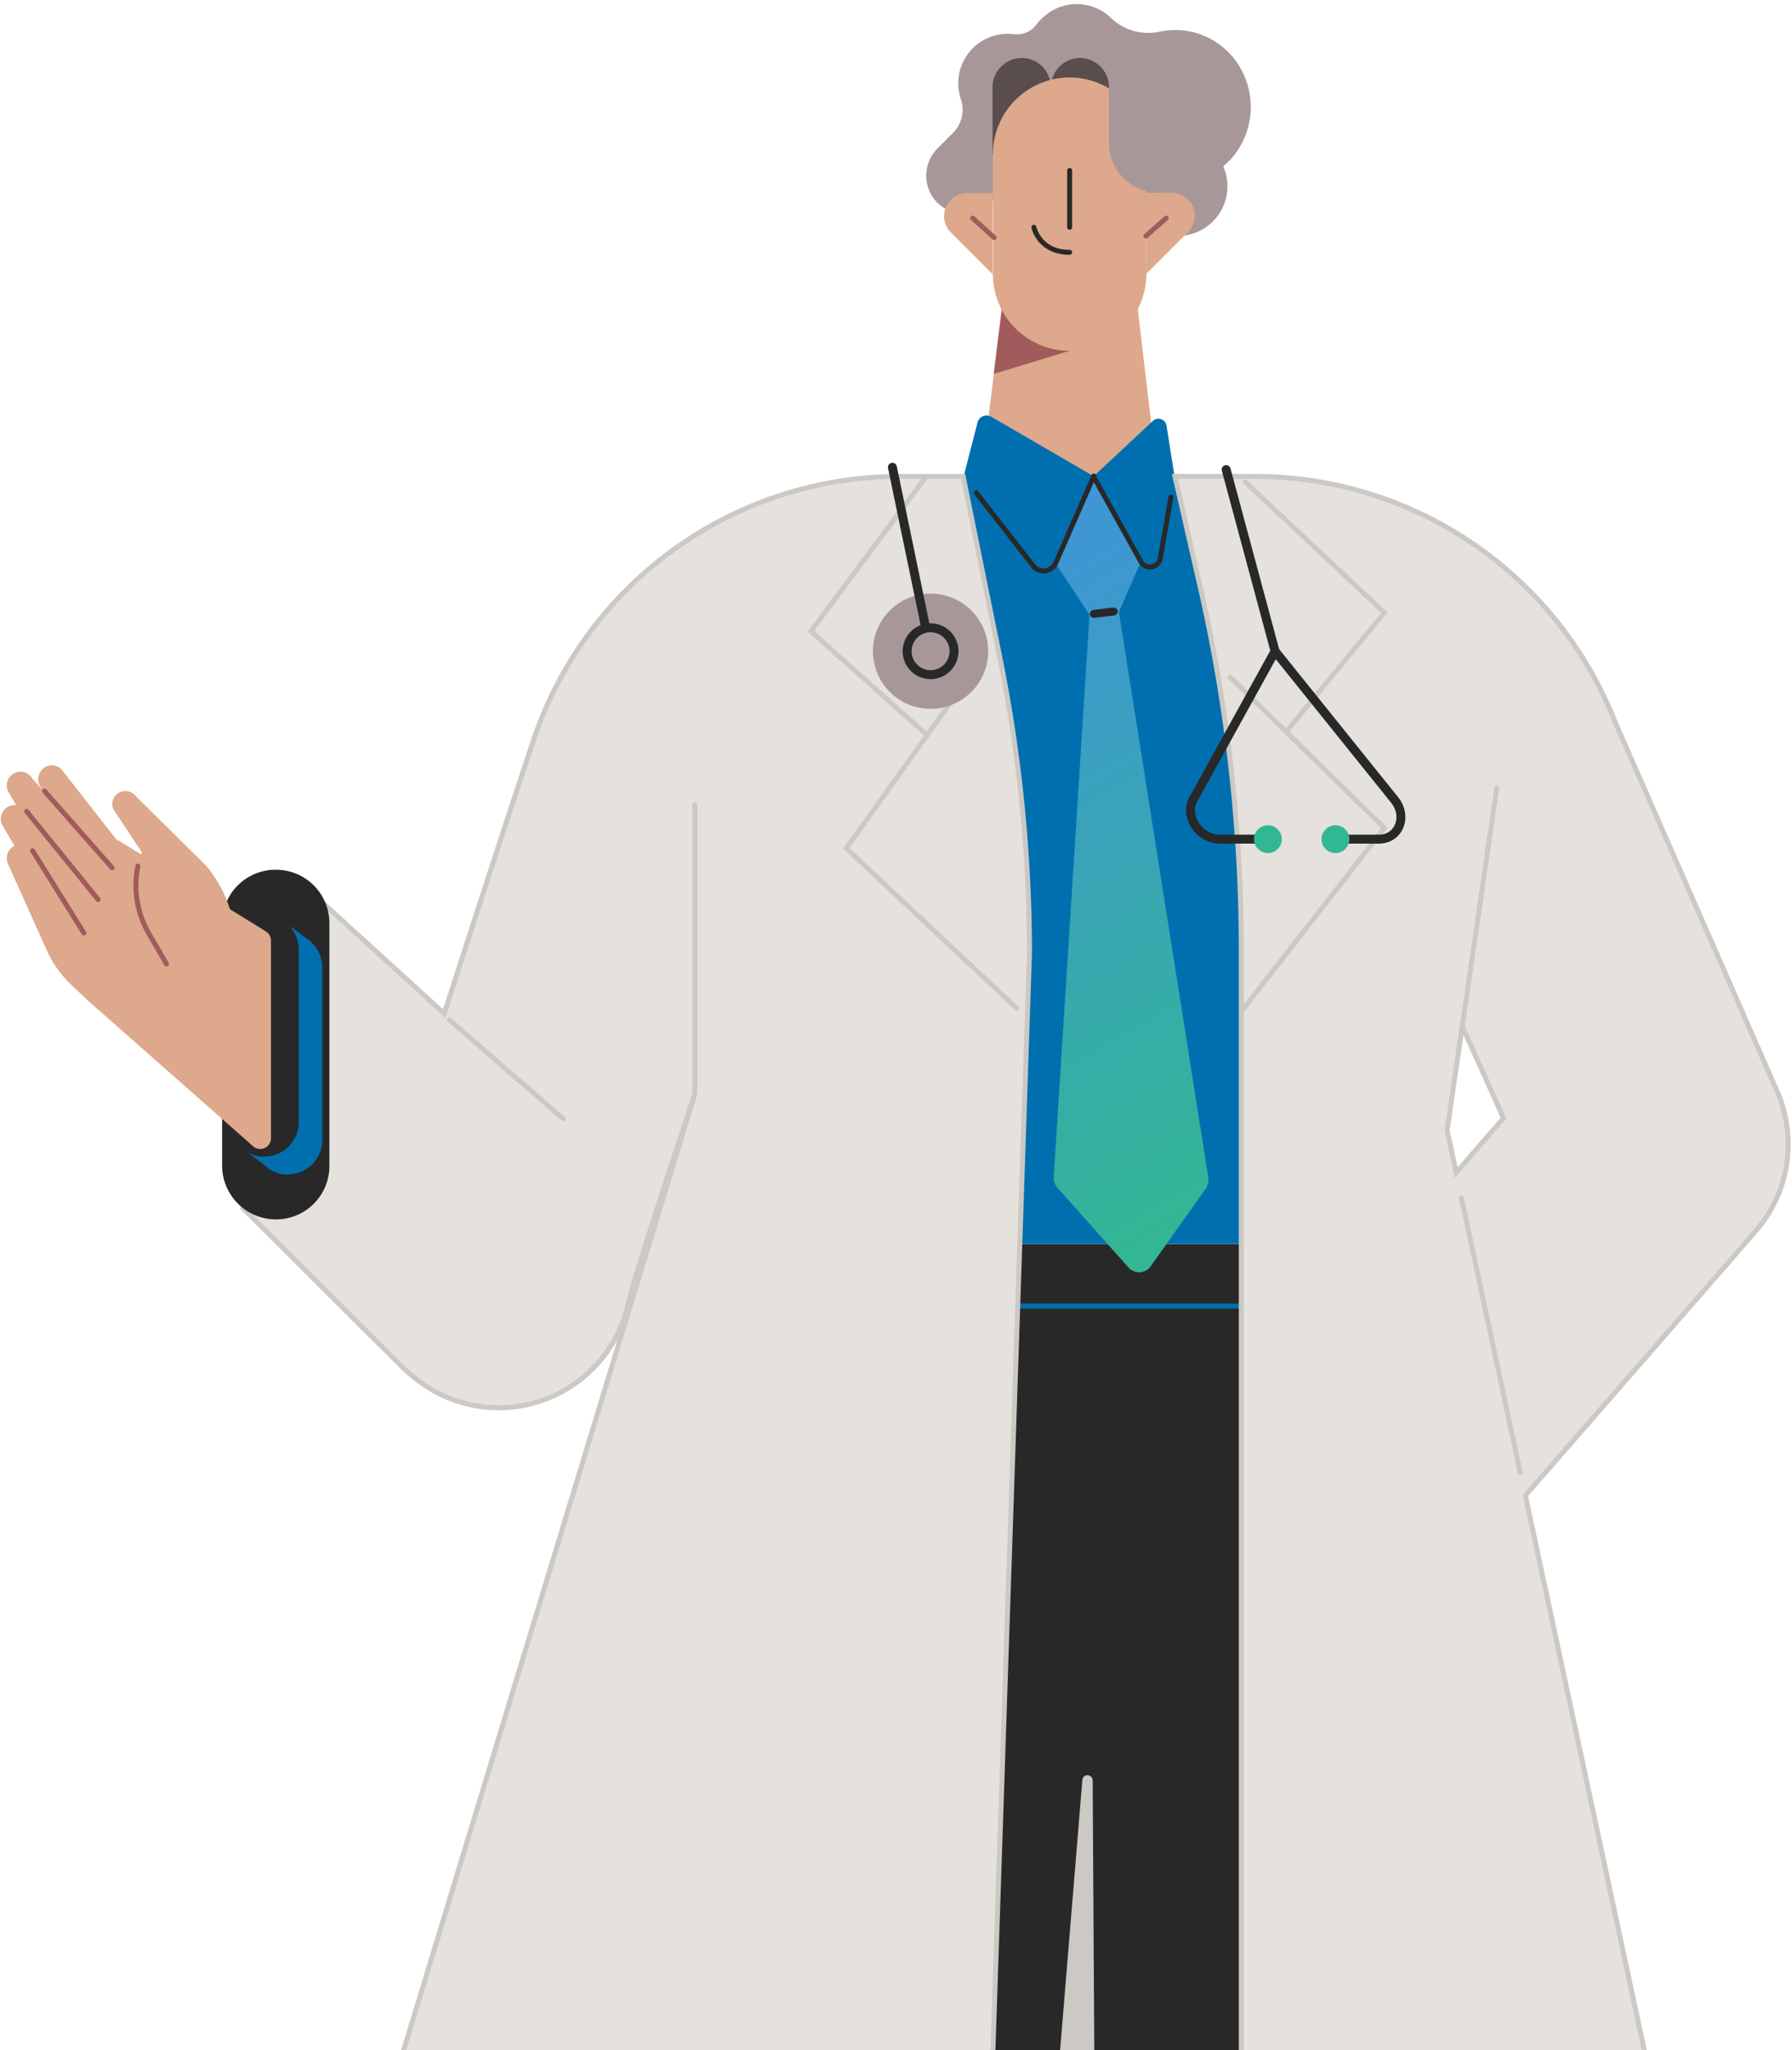 <svg id="Layer_1" data-name="Layer 1" xmlns="http://www.w3.org/2000/svg" xmlns:xlink="http://www.w3.org/1999/xlink" viewBox="0 0 451 516"><defs><style>.cls-1{fill:#ccc8c4;stroke-width:3.46px;}.cls-1,.cls-12{stroke:#ccc8c4;}.cls-1,.cls-10,.cls-11,.cls-12,.cls-14,.cls-15,.cls-16,.cls-3{stroke-linecap:round;}.cls-1,.cls-3{stroke-linejoin:round;}.cls-2{fill:#282828;}.cls-10,.cls-11,.cls-12,.cls-14,.cls-15,.cls-3{fill:none;}.cls-3{stroke:#006faf;}.cls-10,.cls-11,.cls-12,.cls-3{stroke-width:1.25px;}.cls-16,.cls-4{fill:#a89799;}.cls-5{fill:#594d4d;}.cls-6{fill:#dda88b;}.cls-7{fill:#a25b5c;}.cls-8{fill:#006faf;}.cls-9{fill:#e5e1dc;}.cls-10{stroke:#a25b5c;}.cls-10,.cls-11,.cls-12,.cls-14,.cls-15,.cls-16{stroke-miterlimit:10;}.cls-11,.cls-14,.cls-15,.cls-16{stroke:#282828;}.cls-13{fill:url(#linear-gradient);}.cls-14{stroke-width:2px;}.cls-15,.cls-16{stroke-width:2.25px;}.cls-17{fill:#31b893;}</style><linearGradient id="linear-gradient" x1="233.09" y1="373.63" x2="322.87" y2="218.12" gradientTransform="matrix(1, 0, 0, -1, 0, 518)" gradientUnits="userSpaceOnUse"><stop offset="0" stop-color="#3f94d8"/><stop offset="1" stop-color="#32b792"/></linearGradient></defs><title>doctor</title><rect class="cls-1" x="187.9" y="426.3" width="172.8" height="188"/><path class="cls-2" d="M347,328.7H178.3L136.1,863.2H238.2L272.4,448a1.24,1.24,0,0,1,1.3-1.2h0a1.32,1.32,0,0,1,1.3,1.3L277.4,852h96.2l3.2-523.4H347Z"/><rect class="cls-2" x="256.4" y="313.1" width="74.4" height="15.6"/><line class="cls-3" x1="330.9" y1="328.7" x2="256.4" y2="328.7"/><circle class="cls-4" cx="296.42" cy="46.89" r="12.5" transform="translate(53.66 223.33) rotate(-45)"/><path class="cls-4" d="M309.6,13.6A18.87,18.87,0,0,0,291.7,8a13.45,13.45,0,0,1-12.1-3.5l-.1-.1a12.44,12.44,0,0,0-16.8-.2,10.71,10.71,0,0,0-1.8,1.9,6.08,6.08,0,0,1-5.7,2.5,12.47,12.47,0,0,0-13.4,16.3,8.29,8.29,0,0,1-1.9,8.5L236,37.3a9.69,9.69,0,0,0-.3,13.5,9.57,9.57,0,0,0,13.7.2,10,10,0,0,0,1-1.1l8.6-10-6.3-6.3a12.54,12.54,0,0,0,9.9-3.6,12.66,12.66,0,0,0,3.1-5,12.5,12.5,0,0,0,11-.1,18.88,18.88,0,0,0,5.5,15.6,19.19,19.19,0,0,0,27.8-.7A19.7,19.7,0,0,0,309.6,13.6Z"/><path class="cls-5" d="M257.1,14.6h0a7.34,7.34,0,0,0-7.3,7.3V38.8h14.6V21.9A7.21,7.21,0,0,0,257.1,14.6Z"/><path class="cls-5" d="M271.8,14.6h0a7.34,7.34,0,0,0-7.3,7.3V38.8h14.6V21.9A7.34,7.34,0,0,0,271.8,14.6Z"/><polygon class="cls-6" points="252.8 72.3 246.7 122 271.8 136.7 291.6 122.4 285.7 72.3 252.8 72.3"/><polygon class="cls-7" points="252.8 72.3 250.1 94.1 269.2 88.3 252.8 72.3"/><path class="cls-6" d="M249.8,69,239.3,58.5a5.83,5.83,0,0,1-1.7-4.1h0a5.8,5.8,0,0,1,5.8-5.8h6.4Z"/><path class="cls-6" d="M288.4,69,299,58.4a5.83,5.83,0,0,0,1.7-4.1h0a5.8,5.8,0,0,0-5.8-5.8h-6.4V69Z"/><path class="cls-6" d="M269.2,88.3h0A19.31,19.31,0,0,1,249.9,69V38.8a19.31,19.31,0,0,1,19.3-19.3h0a19.31,19.31,0,0,1,19.3,19.3V69A19.38,19.38,0,0,1,269.2,88.3Z"/><polygon class="cls-8" points="333.8 313.1 256.5 313.1 237.9 120 315.2 120 333.8 313.1"/><path class="cls-9" d="M447.7,275.7l-41.4-94.4a97.35,97.35,0,0,0-90.4-61.4h-.6v66.5h.6a30.12,30.12,0,0,1,17.2,5.3,30.72,30.72,0,0,1,11.3,14.1l33.9,75.6L326.5,341l50.2,43.7,65.2-74.9A33.36,33.36,0,0,0,447.7,275.7Z"/><path class="cls-9" d="M242.4,119.9H226.5a97.26,97.26,0,0,0-92.2,66.3c-7.7,22.9-22.5,68.9-22.5,68.9l-34-31L61.1,304l40.6,40.5q1.8,1.65,3.6,3A33.39,33.39,0,0,0,158,328.6c.8-2.8-.3-1.6,17-53.7h0L72.8,610.5a16.55,16.55,0,0,0,12,19.7L225,655.1A16.64,16.64,0,0,0,245.8,639l13.3-399.3a377.48,377.48,0,0,0-7.3-73.4Z"/><path class="cls-9" d="M364.2,284.5l15.9-109.6-64.9-55H295.6l6.4,28a410.8,410.8,0,0,1,10.3,91.8v401a17.38,17.38,0,0,0,24.3,15.9l88-23.5a17.39,17.39,0,0,0,10-19.7Z"/><path class="cls-8" d="M275.3,119.9l-25.8-15a2.35,2.35,0,0,0-3.5,1.5L242.5,120l17.6,22.6a3.35,3.35,0,0,0,5.7-.7Z"/><path class="cls-8" d="M275.2,119.9,290.1,106a2.06,2.06,0,0,1,3.5,1.2l2,12.7-3.7,20.6a2.62,2.62,0,0,1-4.9.8Z"/><line class="cls-10" x1="293.5" y1="54.9" x2="288.4" y2="59.4"/><line class="cls-10" x1="244.8" y1="54.9" x2="250.2" y2="59.8"/><path class="cls-4" d="M291.6,48.5h0A12.5,12.5,0,0,1,279.1,36V21.6h12.5Z"/><line class="cls-11" x1="269.2" y1="42.9" x2="269.2" y2="57.2"/><path class="cls-11" d="M260.2,57.2s1.3,6.3,9,6.3"/><line class="cls-12" x1="113.1" y1="256.7" x2="141.8" y2="281.6"/><path class="cls-13" d="M304.1,296.4,281.6,154l5.5-12.6L275.3,120l-9.6,21.9,8.5,12.8-9,141.4a3.66,3.66,0,0,0,.9,2.8L284,319a3.58,3.58,0,0,0,5.6-.3l13.9-19.6A4.46,4.46,0,0,0,304.1,296.4Z"/><path class="cls-11" d="M245.7,124,260,142.4a3.35,3.35,0,0,0,5.7-.7l9.6-21.9"/><path class="cls-11" d="M294.7,125.1,292,140.5a2.62,2.62,0,0,1-4.9.8l-11.9-21.4"/><line class="cls-14" x1="275.3" y1="154.5" x2="280.3" y2="153.9"/><line class="cls-12" x1="367.8" y1="301.5" x2="382.6" y2="370.6"/><line class="cls-12" x1="376.7" y1="198.3" x2="368" y2="258.4"/><line class="cls-12" x1="174.9" y1="274.7" x2="174.9" y2="202.6"/><path class="cls-12" d="M242.4,119.9H226.5a97.26,97.26,0,0,0-92.2,66.3c-7.7,22.9-22.5,68.9-22.5,68.9l-34-31L61.1,304l40.6,40.5q1.8,1.65,3.6,3A33.39,33.39,0,0,0,158,328.6c.8-2.8-.3-1.6,17-53.7h0L72.8,610.5a16.55,16.55,0,0,0,12,19.7L225,655.1A16.64,16.64,0,0,0,245.8,639l13.3-399.3a377.48,377.48,0,0,0-7.3-73.4Z"/><path class="cls-2" d="M69.4,306.9h0a13.44,13.44,0,0,0,13.5-13.5v-61a13.44,13.44,0,0,0-13.5-13.5h0a13.44,13.44,0,0,0-13.5,13.5v61A13.57,13.57,0,0,0,69.4,306.9Z"/><path class="cls-12" d="M447.7,275.7l-41.4-94.4a97.35,97.35,0,0,0-90.4-61.4H295.7l6.4,28a410.8,410.8,0,0,1,10.3,91.8v401a17.38,17.38,0,0,0,24.3,15.9l88-23.5a17.39,17.39,0,0,0,10-19.7l-50.8-237,58-66.6A33.36,33.36,0,0,0,447.7,275.7Zm-83.5,8.8,3.8-26.2,10.4,23.1-11.9,13.7Z"/><path class="cls-8" d="M77.6,236.5l-7.4-5.4-.7,4.2a8.68,8.68,0,0,0-5.7,8.1v27l-3,18.5,5.7,4.3,1.5,1.2h0a8.31,8.31,0,0,0,4.4,1.2h0a8.71,8.71,0,0,0,8.7-8.7V243.4A8.71,8.71,0,0,0,77.6,236.5Z"/><path class="cls-2" d="M66.5,291.1h0a8.71,8.71,0,0,0,8.7-8.7V239a8.71,8.71,0,0,0-8.7-8.7h0a8.71,8.71,0,0,0-8.7,8.7v43.5A8.69,8.69,0,0,0,66.5,291.1Z"/><path class="cls-6" d="M41.9,242.6,37.5,235a24.18,24.18,0,0,1-1.8-20.5h0l-7.1-10.7a3.21,3.21,0,0,1,.4-3.5h0a3.31,3.31,0,0,1,5.1,0l17.8,17.6a32.4,32.4,0,0,1,6.5,12.8l2.5,9.8Z"/><path class="cls-6" d="M22.1,251.8l7.5-40.4,37.3,23a2.77,2.77,0,0,1,1.3,2.3v49.8a2.71,2.71,0,0,1-4.5,2Z"/><path class="cls-6" d="M23.2,246.5.5,207.5a3.51,3.51,0,0,1,1.4-4.4h0a3.44,3.44,0,0,1,4.7,1.2l20.5,26.2Z"/><path class="cls-6" d="M24.7,238.1,2,199.1a3.51,3.51,0,0,1,1.4-4.4h0a3.44,3.44,0,0,1,4.7,1.2l24,26.8Z"/><path class="cls-6" d="M32.6,236.5l-22.7-39a3.51,3.51,0,0,1,1.4-4.4h0a3.44,3.44,0,0,1,4.7,1.2l20.5,26.2Z"/><path class="cls-10" d="M41.9,242.6,37.5,235a24.12,24.12,0,0,1-2.8-17"/><path class="cls-6" d="M22.1,251.8l-3.9-3.7a27.72,27.72,0,0,1-6.6-9.3L2,217.4A3.51,3.51,0,0,1,3.4,213h0a3.44,3.44,0,0,1,4.7,1.2l16.5,26.5Z"/><line class="cls-10" x1="8.2" y1="214.1" x2="21.1" y2="234.8"/><line class="cls-10" x1="6.7" y1="204.2" x2="24.7" y2="226.4"/><line class="cls-10" x1="11.2" y1="199.1" x2="28.2" y2="218.4"/><polyline class="cls-12" points="233.1 119.9 204.1 158.9 233.1 184.8"/><polyline class="cls-12" points="245 168.7 213 213.5 255.8 253.7"/><polyline class="cls-12" points="313.4 121.3 348.4 154.2 323.9 183.9"/><polyline class="cls-12" points="309.6 170.4 348.4 208.4 312.7 254.2"/><circle class="cls-4" cx="234.2" cy="163.9" r="14.5"/><path class="cls-15" d="M319.1,211.2H307c-5.1,0-8.9-5.6-6.8-9.8l20.7-37.5,29.9,37.2c3.6,4.2,1.4,10.1-3.8,10.1H336.7"/><line class="cls-15" x1="320.9" y1="163.9" x2="308.6" y2="118.2"/><line class="cls-15" x1="234.2" y1="163.9" x2="224.6" y2="117.6"/><circle class="cls-16" cx="234.2" cy="163.9" r="5.9"/><circle class="cls-17" cx="319.1" cy="211.2" r="3.5"/><circle class="cls-17" cx="336.1" cy="211.2" r="3.5"/></svg>